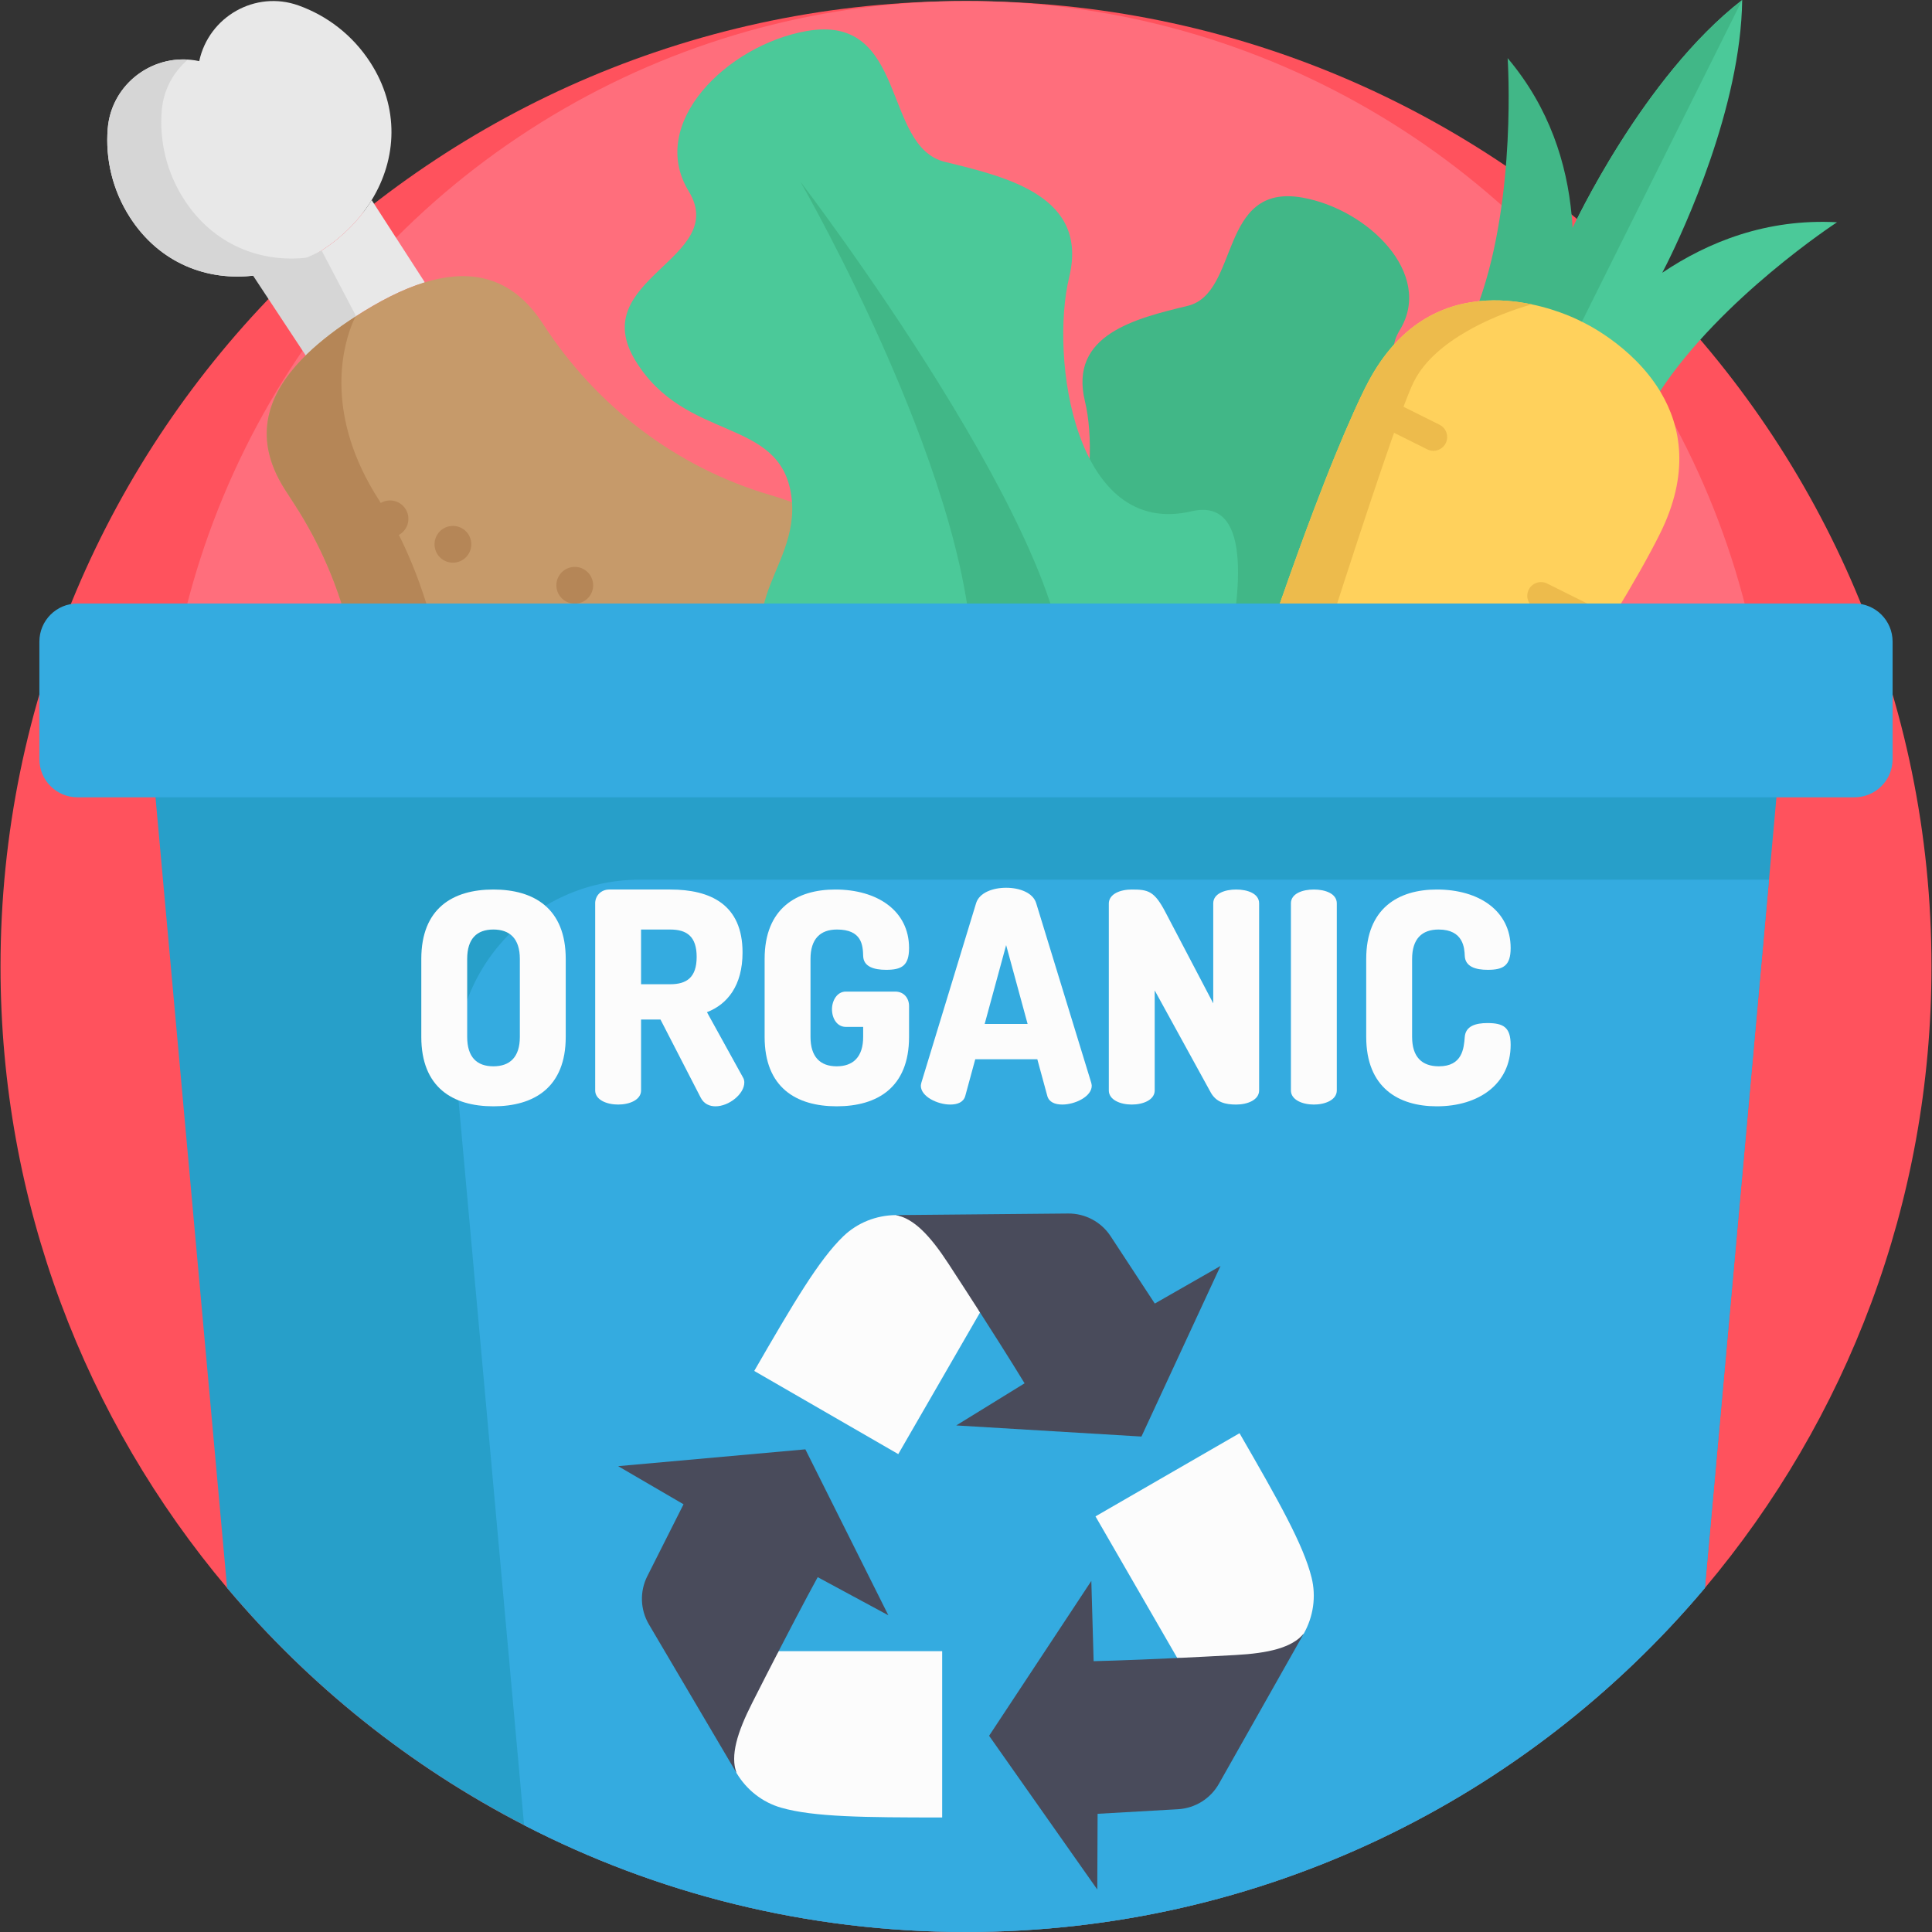 <?xml version="1.0" encoding="iso-8859-1"?>
<!-- Generator: Adobe Illustrator 19.0.0, SVG Export Plug-In . SVG Version: 6.00 Build 0)  -->
<svg version="1.1" id="Capa_1" xmlns="http://www.w3.org/2000/svg" xmlns:xlink="http://www.w3.org/1999/xlink" x="0px" y="0px"
	 viewBox="0 0 512 512" style="enable-background:new 0 0 512 512;" xml:space="preserve">
<rect x="0" y="0" width="512" height="512" fill="#333333" stroke="none"/>
<path style="fill:#FF525D;" d="M511.863,256.137c0,62.723-22.579,120.193-60.05,164.692C404.881,476.576,334.576,512,256,512
	c-42.202,0-82.022-10.214-117.112-28.312c-30.244-15.602-56.979-37.053-78.701-62.859C22.715,376.33,0.137,318.86,0.137,256.137
	C0.137,114.827,114.69,0.274,256,0.274S511.863,114.827,511.863,256.137z"/>
<circle style="fill:#FF6E7C;" cx="255.999" cy="213.463" r="213.181"/>
<path style="fill:#E8E8E8;" d="M52.796,16.2c-11.815-2.538-23.276,5.846-24.249,17.894C27.9,42.11,29.79,50.398,34.49,57.68
	c7.742,11.969,20.324,16.941,33.108,15.313c5.992-0.767,12.03-2.984,17.635-6.606c5.605-3.623,10.106-8.216,13.266-13.365
	c6.736-10.994,7.371-24.508-0.364-36.476C93.432,9.272,86.653,4.138,79.071,1.434C67.688-2.629,55.335,4.379,52.796,16.2z"/>
<path style="fill:#D6D6D6;" d="M82.248,68.168c-4.739,2.576-9.708,4.196-14.652,4.826c-12.781,1.627-25.364-3.347-33.103-15.315
	c-4.701-7.28-6.592-15.569-5.945-23.584c0.895-11.025,10.567-18.986,21.258-18.308c-3.859,3.284-6.497,8.028-6.942,13.532
	c-0.646,8.015,1.245,16.305,5.945,23.584c7.74,11.968,20.323,16.942,33.103,15.315C82.023,68.204,82.135,68.186,82.248,68.168z"/>
<path style="fill:#E8E8E8;" d="M67.598,72.993l13.238,20.483l0.651,0.251c3.617-3.479,7.961-6.757,12.757-9.856
	c6.216-4.018,12.399-7.227,18.343-9.042L98.498,53.021c-3.16,5.149-7.661,9.743-13.266,13.365
	C79.627,70.009,73.59,72.227,67.598,72.993z"/>
<path style="fill:#D6D6D6;" d="M66.305,71.899l28.459,43.128l6.596-17.898L85.232,66.387C85.232,66.387,75.357,71.87,66.305,71.899z
	"/>
<path style="fill:#C69A6A;" d="M251.777,166.765c-11.566-17.888-28.69-30.012-47.641-35.574
	c-24.895-7.3-46.178-23.602-60.259-45.384c-0.118-0.183-0.233-0.352-0.352-0.528c-1.413-2.11-2.91-3.917-4.479-5.439
	c-3.41-3.305-7.181-5.263-11.211-6.129c-4.781-1.027-9.916-0.517-15.25,1.115c-5.941,1.816-12.122,5.025-18.344,9.046
	c0,0-0.001,0.005-0.008,0.01c-4.789,3.09-9.132,6.375-12.746,9.844c-9.107,8.759-13.587,18.791-8.938,30.33
	c0.767,1.916,1.786,3.863,3.078,5.862l0.06,0.091l2.462,3.809c13.518,20.923,19.53,45.827,16.979,70.607
	c-1.81,17.564,1.795,35.79,11.376,52.036c1.781,0.147,3.552,0.256,5.324,0.328c60.835,2.613,117.108-33.573,140.016-89.927
	L251.777,166.765z"/>
<g>
	<path style="fill:#B58657;" d="M126.573,217.978c-7.413-23.218-8.045-57.452-26.065-85.335c-3.641-5.633-6.068-10.98-7.621-15.929
		c-6.037-19.249,1.135-32.448,1.345-32.831c-4.789,3.09-9.132,6.375-12.746,9.844c-9.107,8.759-13.587,18.791-8.938,30.33
		c0.767,1.916,1.786,3.863,3.078,5.862l0.06,0.091l2.462,3.809c13.518,20.923,19.53,45.827,16.979,70.607
		c-1.81,17.564,1.795,35.79,11.376,52.036c1.781,0.147,3.552,0.256,5.324,0.328c13.748,0.592,27.264-0.799,40.218-3.96
		C139.924,244.089,131.06,232.038,126.573,217.978z"/>
	<circle style="fill:#B58657;" cx="152.317" cy="155.105" r="4.872"/>
	<circle style="fill:#B58657;" cx="120.026" cy="144.244" r="4.872"/>
	<circle style="fill:#B58657;" cx="103.358" cy="137.498" r="4.872"/>
</g>
<path style="fill:#41B787;" d="M344.66,199.176c22.147-18.696,1.339-27.532,3.797-44.927c2.458-17.396,23.195-11.614,34.176-29.608
	c10.982-17.994-20.737-22.321-11.665-37.185c9.072-14.864-8.468-32.022-25.829-35.091c-22.291-3.941-16.539,25.34-30.397,28.693
	c-13.857,3.353-31.495,7.622-27.227,25.259c4.268,17.638-1.206,57.356-26.811,51.357c-25.605-6,5.013,76.19,5.013,76.19"/>
<g>
	<path style="fill:#4BC999;" d="M214.291,185.655c-26.765-22.593-1.619-33.272-4.589-54.295
		c-2.971-21.023-28.03-14.036-41.303-35.781c-13.271-21.745,25.061-26.974,14.098-44.938
		c-10.963-17.964,10.233-38.698,31.213-42.407c26.939-4.762,19.988,30.623,36.735,34.676s38.062,9.211,32.904,30.526
		s1.458,69.316,32.402,62.065c30.944-7.251-6.058,92.075-6.058,92.075"/>
	<path style="fill:#4BC999;" d="M439.935,103.66c16.293-24.703,46.376-44.413,46.892-44.757
		c-18.614-1.019-34.16,5.202-46.313,13.377c0,0,0.452-0.846,1.223-2.39c4.458-8.947,19.606-41.398,19.96-69.889
		c-26.422,20.458-44.947,60.439-44.947,60.439c0.457,8.408-0.274,16.312-1.43,23.058c-2.196,12.817-5.919,21.459-5.919,21.459
		s13.324,6.244,21.948,16.579C433.099,115.431,436.142,109.411,439.935,103.66z"/>
</g>
<path style="fill:#41B787;" d="M416.75,60.439c-0.06-1.101-0.141-2.206-0.243-3.322c-1.255-13.723-5.851-28.533-16.968-41.708
	c0.031,0.617,2.415,36.51-7.499,64.391c-0.982,2.761-2.081,5.446-3.323,8.003c-1.663,3.462-3.576,6.699-5.773,9.613
	c13.449,0.663,26.458,7.54,26.458,7.54L461.696,0C435.274,20.458,416.75,60.439,416.75,60.439z"/>
<path style="fill:#FFD15C;" d="M439.882,141.49c-2.88,5.78-7.099,13.242-12.355,21.879c-1.223,2.015-2.504,4.095-3.837,6.231
	c-5.319,8.511-11.463,17.952-18.199,27.912c-1.416,2.1-2.857,4.214-4.326,6.357c-1.434,2.086-2.89,4.203-4.368,6.329
	c-5.127,7.386-10.504,14.959-16.042,22.566c-1.441,1.987-2.898,3.98-4.37,5.965c-3.479,4.731-7.006,9.462-10.571,14.15
	c-0.045-0.01-0.083-0.023-0.128-0.032c-1.174-0.322-2.34-0.659-3.511-1.011c-7.334-2.214-14.583-5.074-21.673-8.607
	c-3.658-1.822-7.196-3.786-10.611-5.882c-3.217-1.966-6.318-4.05-9.318-6.24c-0.982-0.721-1.957-1.452-2.916-2.192
	c-0.035-0.03-0.073-0.055-0.108-0.086c0.447-1.575,0.891-3.146,1.342-4.718c4.224-14.7,8.717-29.298,13.228-43.141
	c0.772-2.353,1.538-4.683,2.307-6.993c1.023-3.085,2.052-6.13,3.071-9.118c0.802-2.35,1.606-4.668,2.397-6.948
	c2.859-8.177,5.661-15.888,8.344-22.957c0.932-2.46,1.848-4.842,2.748-7.137c0.967-2.469,1.911-4.829,2.839-7.091
	c1.714-4.182,3.346-7.998,4.876-11.381c1.089-2.426,2.124-4.629,3.105-6.596l0.065-0.131c7.965-15.987,19.315-21.63,29.831-22.786
	c0.113-0.013,0.226-0.025,0.336-0.033c4.989-0.509,9.768-0.006,13.896,0.861c3.807,0.795,7.056,1.906,9.385,2.835
	c2.453,0.985,3.893,1.765,3.893,1.765s13.188,6.002,20.722,18.399c0.057,0.098,0.116,0.195,0.173,0.293
	C445.514,113.041,447.852,125.494,439.882,141.49z"/>
<g>
	<path style="fill:#EDBB4C;" d="M329.891,237.348c-3.217-1.966-6.318-4.05-9.318-6.24c-0.982-0.721-1.957-1.452-2.916-2.192
		c-0.036-0.03-0.073-0.055-0.108-0.086c0.447-1.575,0.891-3.146,1.342-4.718c9.365-32.608,20.075-64.727,29.348-89.156
		c0.932-2.46,1.848-4.842,2.748-7.137c0.967-2.469,1.911-4.829,2.839-7.091c2.966-7.235,5.688-13.376,8.046-18.108
		c7.965-15.987,19.315-21.63,29.831-22.786c0.113-0.013,0.226-0.025,0.336-0.033c4.989-0.509,9.768-0.006,13.896,0.861
		c0,0-8.717,2.245-17.219,7.141c-5.649,3.254-11.211,7.68-14.057,13.391C368.551,113.452,338.381,210.041,329.891,237.348z"/>
	<path style="fill:#EDBB4C;" d="M427.528,163.37c-1.223,2.015-2.504,4.095-3.837,6.231l-16.93-8.435
		c-1.801-0.897-2.534-3.085-1.636-4.886c0.45-0.903,1.221-1.533,2.103-1.833c0.885-0.292,1.88-0.253,2.783,0.196L427.528,163.37z"/>
	<path style="fill:#EDBB4C;" d="M380.755,232.764c-1.441,1.987-2.898,3.98-4.37,5.965l-18.169-9.053
		c-1.801-0.897-2.534-3.085-1.636-4.886c0.45-0.903,1.222-1.533,2.103-1.833c0.885-0.292,1.88-0.254,2.783,0.196L380.755,232.764z"
		/>
	<path style="fill:#EDBB4C;" d="M361.773,172.885c-0.45,0.903-1.221,1.533-2.103,1.833c-0.885,0.292-1.88,0.254-2.783-0.196
		l-19.388-9.661c0.802-2.35,1.606-4.668,2.397-6.948l20.241,10.086C361.939,168.896,362.671,171.084,361.773,172.885z"/>
	<path style="fill:#EDBB4C;" d="M361.548,191.563c-0.45,0.903-1.221,1.533-2.103,1.833c-0.885,0.292-1.88,0.254-2.783-0.196
		l-24.542-12.228c0.772-2.353,1.538-4.683,2.307-6.993l25.485,12.698C361.713,187.575,362.446,189.763,361.548,191.563z"/>
	<path style="fill:#EDBB4C;" d="M383.133,117.447c-0.45,0.903-1.221,1.533-2.103,1.833c-0.885,0.292-1.88,0.254-2.783-0.196
		l-19.544-9.738c1.089-2.426,2.124-4.629,3.105-6.596l19.69,9.811C383.298,113.459,384.03,115.646,383.133,117.447z"/>
</g>
<path style="fill:#279FC9;" d="M472.533,191.879l-1.149,12.73l-2.58,28.51l-16.991,187.71C404.881,476.576,334.576,512,256,512
	c-42.202,0-82.022-10.214-117.112-28.312c-30.244-15.602-56.979-37.053-78.701-62.859L40.605,204.62l-1.149-12.741L472.533,191.879
	L472.533,191.879z"/>
<path style="fill:#41B787;" d="M257.56,180.011c2.499-48.662-45.447-131.871-45.447-131.871s75.112,98.343,69.839,135.459"/>
<g>
	<path style="fill:#34ABE0;" d="M468.805,233.12l-16.991,187.71C404.881,476.576,334.576,512,256,512
		c-42.202,0-82.022-10.214-117.112-28.312L121.03,286.276c-2.59-28.552,19.895-53.157,48.562-53.157L468.805,233.12L468.805,233.12z
		"/>
	<path style="fill:#34ABE0;" d="M491.459,211.294c-470.974,0,0.05,0-470.924,0c-5.577,0-10.099-4.521-10.099-10.099v-31.162
		c0-5.577,4.521-10.099,10.099-10.099h470.924c5.577,0,10.099,4.521,10.099,10.099v31.162
		C501.558,206.773,497.037,211.294,491.459,211.294z"/>
</g>
<path style="fill:#FCFCFC;" d="M249.684,437.575v44.075c-20.655,0-34.052-0.112-42.688-2.596c-4.979-1.432-9.195-4.766-11.827-9.229
	l0,0c0-0.002,0-0.004-0.002-0.006c-1.648-4.561-4.258-15.046-0.267-22.922c2.642-5.22,9.406-5.372,11.447-9.323h43.338V437.575z"/>
<path style="fill:#494B5B;" d="M213.432,384.09l21.99,43.976L216.7,417.966c0,0-3.451,6.24-10.355,19.61
	c-2.041,3.95-4.382,8.524-7.024,13.745c-3.989,7.876-5.802,13.941-4.154,18.5l-23.204-39.347c-2.302-3.907-2.463-8.718-0.42-12.768
	l9.6-19.055l-17.332-10.103L213.432,384.09z"/>
<path style="fill:#FCFCFC;" d="M290.317,401.856l38.171-22.038c10.327,17.887,16.929,29.545,19.096,38.267
	c1.249,5.029,0.47,10.346-2.078,14.857l0,0c-0.002,0.001-0.003,0.002-0.004,0.004c-3.126,3.707-10.902,11.21-19.718,11.693
	c-5.842,0.322-9.355-5.46-13.797-5.252L290.317,401.856z"/>
<path style="fill:#494B5B;" d="M262.123,459.995l27.09-41.032l0.612,21.263c0,0,7.13-0.132,22.16-0.838
	c4.442-0.208,9.573-0.467,15.415-0.788c8.816-0.483,14.974-1.946,18.099-5.653l-22.473,39.768
	c-2.232,3.947-6.319,6.492-10.848,6.747l-21.302,1.214l-0.084,20.062L262.123,459.995z"/>
<path style="fill:#FCFCFC;" d="M238.051,385.353l-38.171-22.038c10.327-17.887,17.123-29.434,23.593-35.672
	c3.729-3.596,8.725-5.58,13.906-5.628l0,0c0.002,0.001,0.003,0.002,0.006,0.001c4.774,0.853,15.159,3.836,19.986,11.23
	c3.199,4.899-0.05,10.832,2.35,14.574L238.051,385.353z"/>
<path style="fill:#494B5B;" d="M302.497,380.7l-49.08-2.945l18.108-11.162c0,0-3.679-6.108-11.805-18.773
	c-2.401-3.742-5.191-8.057-8.39-12.956c-4.826-7.394-9.171-11.995-13.945-12.849l45.677-0.422c4.535-0.041,8.782,2.227,11.267,6.021
	l11.703,17.841l17.415-9.958L302.497,380.7z"/>
<g>
	<path style="fill:#FCFCFC;" d="M111.649,274.788V254.13c0-13.408,8.341-18.398,19.099-18.398c10.759,0,19.177,4.989,19.177,18.398
		v20.658c0,13.408-8.419,18.397-19.177,18.397C119.991,293.186,111.649,288.196,111.649,274.788z M137.765,254.13
		c0-5.379-2.651-7.796-7.017-7.796c-4.365,0-6.939,2.417-6.939,7.796v20.658c0,5.378,2.573,7.795,6.939,7.795
		c4.366,0,7.017-2.417,7.017-7.795V254.13z"/>
	<path style="fill:#FCFCFC;" d="M157.726,239.396c0-1.949,1.481-3.665,3.742-3.665h16.136c10.68,0,19.177,3.976,19.177,16.683
		c0,8.731-3.976,13.721-9.432,15.825l9.51,17.228c0.312,0.468,0.39,1.013,0.39,1.403c0,3.04-4.053,6.314-7.638,6.314
		c-1.559,0-3.041-0.623-3.897-2.261l-10.68-20.736h-5.145v18.788c0,2.495-3.04,3.742-6.08,3.742s-6.08-1.247-6.08-3.742V239.396z
		 M169.887,246.334v14.5h7.718c4.366,0,7.017-1.793,7.017-7.25s-2.651-7.25-7.017-7.25H169.887z"/>
	<path style="fill:#FCFCFC;" d="M221.809,246.334c-4.444,0-7.017,2.495-7.017,7.796v20.658c0,5.301,2.573,7.795,6.939,7.795
		c4.366,0,7.017-2.495,7.017-7.795v-2.651h-4.599c-2.338,0-3.665-2.261-3.665-4.678c0-2.261,1.326-4.678,3.665-4.678h13.096
		c2.339,0,3.665,1.793,3.665,3.82v8.186c0,13.408-8.419,18.397-19.177,18.397c-10.758,0-19.099-4.989-19.099-18.397V254.13
		c0-13.408,8.498-18.398,18.709-18.398c11.148,0,19.567,5.613,19.567,15.513c0,4.678-1.949,5.769-6.08,5.769
		c-3.275,0-6.003-0.857-6.08-3.664C228.669,250.543,228.435,246.334,221.809,246.334z"/>
	<path style="fill:#FCFCFC;" d="M244.031,287.728c0-0.234,0.077-0.545,0.156-0.857l14.5-47.553c0.857-2.729,4.366-4.054,7.952-4.054
		c3.585,0,7.093,1.325,7.951,4.054l14.578,47.553c0.077,0.312,0.156,0.623,0.156,0.857c0,2.884-4.444,4.989-7.796,4.989
		c-1.949,0-3.507-0.623-3.976-2.261l-2.651-9.745h-16.448l-2.651,9.745c-0.468,1.636-2.027,2.261-3.977,2.261
		C248.474,292.718,244.031,290.613,244.031,287.728z M272.329,271.358l-5.691-20.892l-5.691,20.892H272.329z"/>
	<path style="fill:#FCFCFC;" d="M320.82,289.444l-14.812-26.973v26.505c0,2.495-3.04,3.742-6.08,3.742
		c-3.04,0-6.08-1.247-6.08-3.742v-49.502c0-2.572,3.04-3.742,6.08-3.742c4.365,0,6.002,0.391,8.965,6.081l12.629,24.088v-26.504
		c0-2.572,3.04-3.665,6.08-3.665c3.04,0,6.08,1.091,6.08,3.665v49.58c0,2.495-3.04,3.742-6.08,3.742
		C324.796,292.718,322.301,292.172,320.82,289.444z"/>
	<path style="fill:#FCFCFC;" d="M342.106,239.396c0-2.572,3.04-3.665,6.08-3.665c3.04,0,6.08,1.091,6.08,3.665v49.58
		c0,2.495-3.04,3.742-6.08,3.742c-3.04,0-6.08-1.247-6.08-3.742V239.396z"/>
	<path style="fill:#FCFCFC;" d="M381.241,246.334c-4.444,0-7.017,2.495-7.017,7.796v20.658c0,5.301,2.573,7.795,7.094,7.795
		c6.237,0,6.626-4.755,6.86-7.795c0.234-2.884,2.884-3.664,6.002-3.664c4.21,0,6.158,1.091,6.158,5.768
		c0,10.368-8.419,16.293-19.567,16.293c-10.212,0-18.709-4.989-18.709-18.397V254.13c0-13.408,8.498-18.398,18.709-18.398
		c11.148,0,19.567,5.613,19.567,15.513c0,4.678-1.949,5.769-6.08,5.769c-3.275,0-5.925-0.857-6.08-3.664
		C388.101,251.323,387.867,246.334,381.241,246.334z"/>
</g>
<g>
</g>
<g>
</g>
<g>
</g>
<g>
</g>
<g>
</g>
<g>
</g>
<g>
</g>
<g>
</g>
<g>
</g>
<g>
</g>
<g>
</g>
<g>
</g>
<g>
</g>
<g>
</g>
<g>
</g>
</svg>
